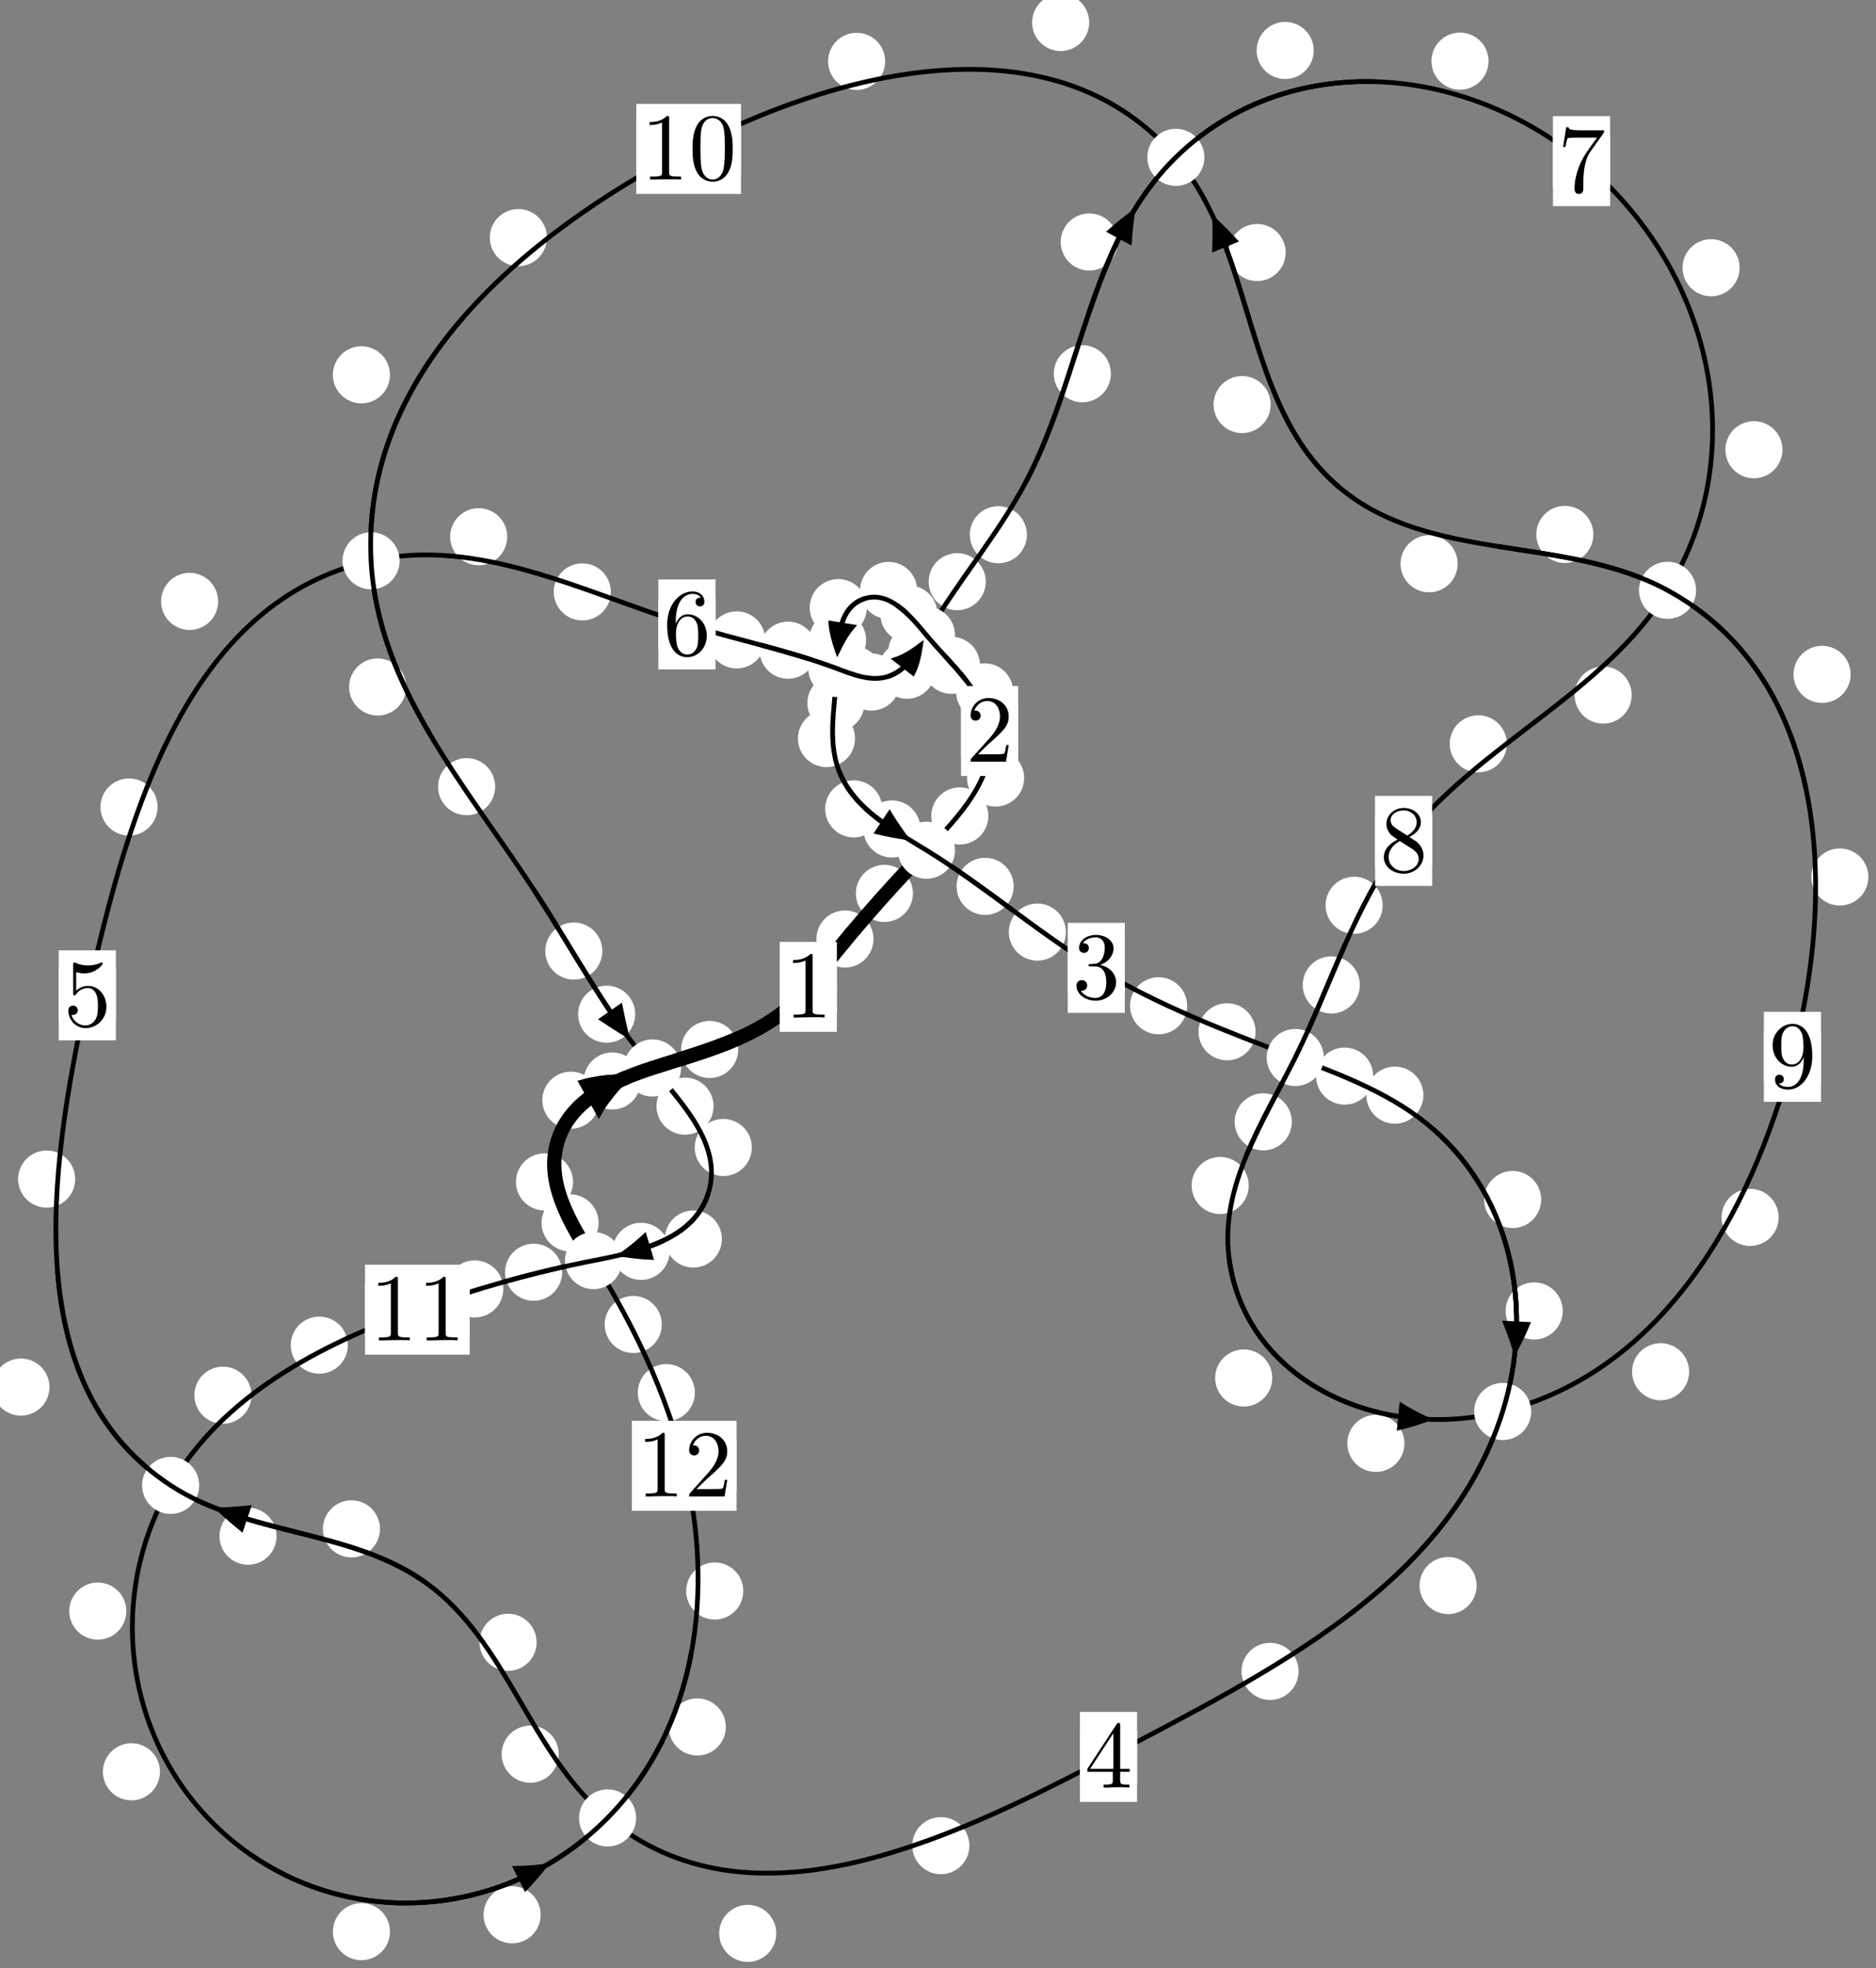 <?xml version="1.0"?>
<!-- Created by MetaPost 1.999 on 2021.07.05:2356 -->
<svg version="1.1" xmlns="http://www.w3.org/2000/svg" xmlns:xlink="http://www.w3.org/1999/xlink" width="196.421" height="206.007" viewBox="0 0 196.421 206.007">
<rect x="0" y="0" width="196.421" height="206.007" fill="#808080" stroke="none"/>
<!-- Original BoundingBox: -97.797104 -116.370438 98.623642 89.636185 -->
  <defs>
    <g transform="scale(0.01,0.01)" id="GLYPHcmr10_48">
      <path style="fill-rule: evenodd;" d="M460 -320C460 -400,455 -480,420 -554C374 -650,292 -666,250 -666C190 -666,117 -640,76 -547C44 -478,39 -400,39 -320C39 -245,43 -155,84 -79C127 2,200 22,249 22C303 22,379 1,423 -94C455 -163,460 -241,460 -320M249 -0C210 -0,151 -25,133 -121C122 -181,122 -273,122 -332C122 -396,122 -462,130 -516C149 -635,224 -644,249 -644C282 -644,348 -626,367 -527C377 -471,377 -395,377 -332C377 -257,377 -189,366 -125C351 -30,294 -0,249 -0"></path>
    </g>
    <g transform="scale(0.01,0.01)" id="GLYPHcmr10_49">
      <path style="fill-rule: evenodd;" d="M294 -640C294 -664,294 -666,271 -666C209 -602,121 -602,89 -602L89 -571C109 -571,168 -571,220 -597L220 -79C220 -43,217 -31,127 -31L95 -31L95 -0L257 -0L130 -3L217 -3L257 -3L297 -3L384 -3L419 -0L419 -31L387 -31C297 -31,294 -42,294 -79"></path>
    </g>
    <g transform="scale(0.01,0.01)" id="GLYPHcmr10_50">
      <path style="fill-rule: evenodd;" d="M127 -77L233 -180C389 -318,449 -372,449 -472C449 -586,359 -666,237 -666C124 -666,50 -574,50 -485C50 -429,100 -429,103 -429C120 -429,155 -441,155 -482C155 -508,137 -534,102 -534C94 -534,92 -534,89 -533C112 -598,166 -635,224 -635C315 -635,358 -554,358 -472C358 -392,308 -313,253 -251L61 -37C50 -26,50 -24,50 -0L421 -0L449 -174L424 -174C419 -144,412 -100,402 -85C395 -77,329 -77,307 -77"></path>
    </g>
    <g transform="scale(0.01,0.01)" id="GLYPHcmr10_51">
      <path style="fill-rule: evenodd;" d="M290 -352C372 -379,430 -449,430 -528C430 -610,342 -666,246 -666C145 -666,69 -606,69 -530C69 -497,91 -478,120 -478C151 -478,171 -500,171 -529C171 -579,124 -579,109 -579C140 -628,206 -641,242 -641C283 -641,338 -619,338 -529C338 -517,336 -459,310 -415C280 -367,246 -364,221 -363C213 -362,189 -360,182 -360C174 -359,167 -358,167 -348C167 -337,174 -337,191 -337L235 -337C317 -337,354 -269,354 -171C354 -35,285 -6,241 -6C198 -6,123 -23,88 -82C123 -77,154 -99,154 -137C154 -173,127 -193,98 -193C74 -193,42 -179,42 -135C42 -44,135 22,244 22C366 22,457 -69,457 -171C457 -253,394 -331,290 -352"></path>
    </g>
    <g transform="scale(0.01,0.01)" id="GLYPHcmr10_52">
      <path style="fill-rule: evenodd;" d="M294 -165L294 -78C294 -42,292 -31,218 -31L197 -31L197 -0L332 -0L238 -3L290 -3L332 -3L374 -3L427 -3L468 -0L468 -31L447 -31C373 -31,371 -42,371 -78L371 -165L471 -165L471 -196L371 -196L371 -651C371 -671,371 -677,355 -677C346 -677,343 -677,335 -665L28 -196L28 -165M300 -196L56 -196L300 -569"></path>
    </g>
    <g transform="scale(0.01,0.01)" id="GLYPHcmr10_53">
      <path style="fill-rule: evenodd;" d="M449 -201C449 -320,367 -420,259 -420C211 -420,168 -404,132 -369L132 -564C152 -558,185 -551,217 -551C340 -551,410 -642,410 -655C410 -661,407 -666,400 -666C399 -666,397 -666,392 -663C372 -654,323 -634,256 -634C216 -634,170 -641,123 -662C115 -665,113 -665,111 -665C101 -665,101 -657,101 -641L101 -345C101 -327,101 -319,115 -319C122 -319,124 -322,128 -328C139 -344,176 -398,257 -398C309 -398,334 -352,342 -334C358 -297,360 -258,360 -208C360 -173,360 -113,336 -71C312 -32,275 -6,229 -6C156 -6,99 -59,82 -118C85 -117,88 -116,99 -116C132 -116,149 -141,149 -165C149 -189,132 -214,99 -214C85 -214,50 -207,50 -161C50 -75,119 22,231 22C347 22,449 -74,449 -201"></path>
    </g>
    <g transform="scale(0.01,0.01)" id="GLYPHcmr10_54">
      <path style="fill-rule: evenodd;" d="M132 -328L132 -352C132 -605,256 -641,307 -641C331 -641,373 -635,395 -601C380 -601,340 -601,340 -556C340 -525,364 -510,386 -510C402 -510,432 -519,432 -558C432 -618,388 -666,305 -666C177 -666,42 -537,42 -316C42 -49,158 22,251 22C362 22,457 -72,457 -204C457 -331,368 -427,257 -427C189 -427,152 -376,132 -328M251 -6C188 -6,158 -66,152 -81C134 -128,134 -208,134 -226C134 -304,166 -404,256 -404C272 -404,318 -404,349 -342C367 -305,367 -254,367 -205C367 -157,367 -107,350 -71C320 -11,274 -6,251 -6"></path>
    </g>
    <g transform="scale(0.01,0.01)" id="GLYPHcmr10_55">
      <path style="fill-rule: evenodd;" d="M476 -609C485 -621,485 -623,485 -644L242 -644C120 -644,118 -657,114 -676L89 -676L56 -470L81 -470C84 -486,93 -549,106 -561C113 -567,191 -567,204 -567L411 -567C400 -551,321 -442,299 -409C209 -274,176 -135,176 -33C176 -23,176 22,222 22C268 22,268 -23,268 -33L268 -84C268 -139,271 -194,279 -248C283 -271,297 -357,341 -419"></path>
    </g>
    <g transform="scale(0.01,0.01)" id="GLYPHcmr10_56">
      <path style="fill-rule: evenodd;" d="M163 -457C117 -487,113 -521,113 -538C113 -599,178 -641,249 -641C322 -641,386 -589,386 -517C386 -460,347 -412,287 -377M309 -362C381 -399,430 -451,430 -517C430 -609,341 -666,250 -666C150 -666,69 -592,69 -499C69 -481,71 -436,113 -389C124 -377,161 -352,186 -335C128 -306,42 -250,42 -151C42 -45,144 22,249 22C362 22,457 -61,457 -168C457 -204,446 -249,408 -291C389 -312,373 -322,309 -362M209 -320L332 -242C360 -223,407 -193,407 -132C407 -58,332 -6,250 -6C164 -6,92 -68,92 -151C92 -209,124 -273,209 -320"></path>
    </g>
    <g transform="scale(0.01,0.01)" id="GLYPHcmr10_57">
      <path style="fill-rule: evenodd;" d="M367 -318L367 -286C367 -52,263 -6,205 -6C188 -6,134 -8,107 -42C151 -42,159 -71,159 -88C159 -119,135 -134,113 -134C97 -134,67 -125,67 -86C67 -19,121 22,206 22C335 22,457 -114,457 -329C457 -598,342 -666,253 -666C198 -666,149 -648,106 -603C65 -558,42 -516,42 -441C42 -316,130 -218,242 -218C303 -218,344 -260,367 -318M243 -241C227 -241,181 -241,150 -304C132 -341,132 -391,132 -440C132 -494,132 -541,153 -578C180 -628,218 -641,253 -641C299 -641,332 -607,349 -562C361 -530,365 -467,365 -421C365 -338,331 -241,243 -241"></path>
    </g>
  </defs>
  <path d="M91.458 98.295C91.458 97.502,91.143 96.742,90.583 96.181C90.022 95.621,89.262 95.306,88.469 95.306C87.676 95.306,86.916 95.621,86.356 96.181C85.795 96.742,85.48 97.502,85.48 98.295C85.48 99.087,85.795 99.848,86.356 100.408C86.916 100.969,87.676 101.284,88.469 101.284C89.262 101.284,90.022 100.969,90.583 100.408C91.143 99.848,91.458 99.087,91.458 98.295Z" style="fill: rgb(100%,100%,100%);stroke: none;"></path>
  <path d="M87.621 103.302C87.621 102.509,87.306 101.749,86.746 101.189C86.185 100.628,85.425 100.313,84.632 100.313C83.84 100.313,83.08 100.628,82.519 101.189C81.959 101.749,81.644 102.509,81.644 103.302C81.644 104.095,81.959 104.855,82.519 105.415C83.08 105.976,83.84 106.291,84.632 106.291C85.425 106.291,86.185 105.976,86.746 105.415C87.306 104.855,87.621 104.095,87.621 103.302Z" style="fill: rgb(100%,100%,100%);stroke: none;"></path>
  <path d="M103.484 85.411C103.484 84.618,103.169 83.858,102.609 83.297C102.049 82.737,101.288 82.422,100.496 82.422C99.703 82.422,98.943 82.737,98.382 83.297C97.822 83.858,97.507 84.618,97.507 85.411C97.507 86.203,97.822 86.963,98.382 87.524C98.943 88.084,99.703 88.399,100.496 88.399C101.288 88.399,102.049 88.084,102.609 87.524C103.169 86.963,103.484 86.203,103.484 85.411Z" style="fill: rgb(100%,100%,100%);stroke: none;"></path>
  <path d="M95.588 93.519C95.588 92.726,95.273 91.966,94.712 91.406C94.152 90.845,93.392 90.53,92.599 90.53C91.806 90.53,91.046 90.845,90.486 91.406C89.925 91.966,89.61 92.726,89.61 93.519C89.61 94.312,89.925 95.072,90.486 95.632C91.046 96.193,91.806 96.508,92.599 96.508C93.392 96.508,94.152 96.193,94.712 95.632C95.273 95.072,95.588 94.312,95.588 93.519Z" style="fill: rgb(100%,100%,100%);stroke: none;"></path>
  <path d="M106.08 72.421C106.08 71.629,105.765 70.868,105.205 70.308C104.644 69.748,103.884 69.433,103.091 69.433C102.299 69.433,101.539 69.748,100.978 70.308C100.418 70.868,100.103 71.629,100.103 72.421C100.103 73.214,100.418 73.974,100.978 74.535C101.539 75.095,102.299 75.41,103.091 75.41C103.884 75.41,104.644 75.095,105.205 74.535C105.765 73.974,106.08 73.214,106.08 72.421Z" style="fill: rgb(100%,100%,100%);stroke: none;"></path>
  <path d="M107.229 81.441C107.229 80.648,106.914 79.888,106.354 79.327C105.793 78.767,105.033 78.452,104.241 78.452C103.448 78.452,102.688 78.767,102.127 79.327C101.567 79.888,101.252 80.648,101.252 81.441C101.252 82.233,101.567 82.994,102.127 83.554C102.688 84.115,103.448 84.43,104.241 84.43C105.033 84.43,105.793 84.115,106.354 83.554C106.914 82.994,107.229 82.233,107.229 81.441Z" style="fill: rgb(100%,100%,100%);stroke: none;"></path>
  <path d="M98.151 64.274C98.151 63.481,97.836 62.721,97.276 62.161C96.715 61.6,95.955 61.285,95.162 61.285C94.37 61.285,93.609 61.6,93.049 62.161C92.488 62.721,92.174 63.481,92.174 64.274C92.174 65.067,92.488 65.827,93.049 66.387C93.609 66.948,94.37 67.263,95.162 67.263C95.955 67.263,96.715 66.948,97.276 66.387C97.836 65.827,98.151 65.067,98.151 64.274Z" style="fill: rgb(100%,100%,100%);stroke: none;"></path>
  <path d="M102.609 69.644C102.609 68.851,102.294 68.091,101.734 67.531C101.173 66.97,100.413 66.655,99.621 66.655C98.828 66.655,98.068 66.97,97.507 67.531C96.947 68.091,96.632 68.851,96.632 69.644C96.632 70.437,96.947 71.197,97.507 71.757C98.068 72.318,98.828 72.633,99.621 72.633C100.413 72.633,101.173 72.318,101.734 71.757C102.294 71.197,102.609 70.437,102.609 69.644Z" style="fill: rgb(100%,100%,100%);stroke: none;"></path>
  <path d="M90.757 63.604C90.757 62.812,90.442 62.052,89.882 61.491C89.321 60.931,88.561 60.616,87.769 60.616C86.976 60.616,86.216 60.931,85.655 61.491C85.095 62.052,84.78 62.812,84.78 63.604C84.78 64.397,85.095 65.157,85.655 65.718C86.216 66.278,86.976 66.593,87.769 66.593C88.561 66.593,89.321 66.278,89.882 65.718C90.442 65.157,90.757 64.397,90.757 63.604Z" style="fill: rgb(100%,100%,100%);stroke: none;"></path>
  <path d="M96.027 61.807C96.027 61.014,95.713 60.254,95.152 59.694C94.592 59.133,93.831 58.818,93.039 58.818C92.246 58.818,91.486 59.133,90.925 59.694C90.365 60.254,90.05 61.014,90.05 61.807C90.05 62.6,90.365 63.36,90.925 63.92C91.486 64.481,92.246 64.796,93.039 64.796C93.831 64.796,94.592 64.481,95.152 63.92C95.713 63.36,96.027 62.6,96.027 61.807Z" style="fill: rgb(100%,100%,100%);stroke: none;"></path>
  <path d="M90.513 73.598C90.513 72.806,90.198 72.045,89.637 71.485C89.077 70.925,88.317 70.61,87.524 70.61C86.731 70.61,85.971 70.925,85.411 71.485C84.85 72.045,84.535 72.806,84.535 73.598C84.535 74.391,84.85 75.151,85.411 75.712C85.971 76.272,86.731 76.587,87.524 76.587C88.317 76.587,89.077 76.272,89.637 75.712C90.198 75.151,90.513 74.391,90.513 73.598Z" style="fill: rgb(100%,100%,100%);stroke: none;"></path>
  <path d="M90.686 66.999C90.686 66.206,90.371 65.446,89.811 64.885C89.25 64.325,88.49 64.01,87.697 64.01C86.904 64.01,86.144 64.325,85.584 64.885C85.023 65.446,84.708 66.206,84.708 66.999C84.708 67.791,85.023 68.551,85.584 69.112C86.144 69.672,86.904 69.987,87.697 69.987C88.49 69.987,89.25 69.672,89.811 69.112C90.371 68.551,90.686 67.791,90.686 66.999Z" style="fill: rgb(100%,100%,100%);stroke: none;"></path>
  <path d="M92.375 84.671C92.375 83.878,92.06 83.118,91.499 82.558C90.939 81.997,90.179 81.682,89.386 81.682C88.593 81.682,87.833 81.997,87.273 82.558C86.712 83.118,86.397 83.878,86.397 84.671C86.397 85.464,86.712 86.224,87.273 86.784C87.833 87.345,88.593 87.66,89.386 87.66C90.179 87.66,90.939 87.345,91.499 86.784C92.06 86.224,92.375 85.464,92.375 84.671Z" style="fill: rgb(100%,100%,100%);stroke: none;"></path>
  <path d="M89.524 77.308C89.524 76.516,89.209 75.755,88.649 75.195C88.089 74.634,87.328 74.319,86.536 74.319C85.743 74.319,84.983 74.634,84.422 75.195C83.862 75.755,83.547 76.516,83.547 77.308C83.547 78.101,83.862 78.861,84.422 79.422C84.983 79.982,85.743 80.297,86.536 80.297C87.328 80.297,88.089 79.982,88.649 79.422C89.209 78.861,89.524 78.101,89.524 77.308Z" style="fill: rgb(100%,100%,100%);stroke: none;"></path>
  <path d="M106.134 92.783C106.134 91.99,105.819 91.23,105.258 90.67C104.698 90.109,103.938 89.794,103.145 89.794C102.352 89.794,101.592 90.109,101.032 90.67C100.471 91.23,100.156 91.99,100.156 92.783C100.156 93.576,100.471 94.336,101.032 94.896C101.592 95.457,102.352 95.772,103.145 95.772C103.938 95.772,104.698 95.457,105.258 94.896C105.819 94.336,106.134 93.576,106.134 92.783Z" style="fill: rgb(100%,100%,100%);stroke: none;"></path>
  <path d="M96.376 86.776C96.376 85.983,96.061 85.223,95.501 84.663C94.94 84.102,94.18 83.787,93.387 83.787C92.595 83.787,91.834 84.102,91.274 84.663C90.714 85.223,90.399 85.983,90.399 86.776C90.399 87.569,90.714 88.329,91.274 88.889C91.834 89.45,92.595 89.765,93.387 89.765C94.18 89.765,94.94 89.45,95.501 88.889C96.061 88.329,96.376 87.569,96.376 86.776Z" style="fill: rgb(100%,100%,100%);stroke: none;"></path>
  <path d="M124.296 105.282C124.296 104.489,123.981 103.729,123.421 103.168C122.86 102.608,122.1 102.293,121.308 102.293C120.515 102.293,119.755 102.608,119.194 103.168C118.634 103.729,118.319 104.489,118.319 105.282C118.319 106.074,118.634 106.834,119.194 107.395C119.755 107.955,120.515 108.27,121.308 108.27C122.1 108.27,122.86 107.955,123.421 107.395C123.981 106.834,124.296 106.074,124.296 105.282Z" style="fill: rgb(100%,100%,100%);stroke: none;"></path>
  <path d="M111.603 97.57C111.603 96.777,111.288 96.017,110.728 95.456C110.167 94.896,109.407 94.581,108.614 94.581C107.822 94.581,107.062 94.896,106.501 95.456C105.941 96.017,105.626 96.777,105.626 97.57C105.626 98.362,105.941 99.122,106.501 99.683C107.062 100.243,107.822 100.558,108.614 100.558C109.407 100.558,110.167 100.243,110.728 99.683C111.288 99.122,111.603 98.362,111.603 97.57Z" style="fill: rgb(100%,100%,100%);stroke: none;"></path>
  <path d="M143.775 112.645C143.775 111.853,143.46 111.093,142.899 110.532C142.339 109.972,141.579 109.657,140.786 109.657C139.993 109.657,139.233 109.972,138.673 110.532C138.112 111.093,137.797 111.853,137.797 112.645C137.797 113.438,138.112 114.198,138.673 114.759C139.233 115.319,139.993 115.634,140.786 115.634C141.579 115.634,142.339 115.319,142.899 114.759C143.46 114.198,143.775 113.438,143.775 112.645Z" style="fill: rgb(100%,100%,100%);stroke: none;"></path>
  <path d="M131.462 108.004C131.462 107.211,131.147 106.451,130.587 105.89C130.027 105.33,129.266 105.015,128.474 105.015C127.681 105.015,126.921 105.33,126.36 105.89C125.8 106.451,125.485 107.211,125.485 108.004C125.485 108.796,125.8 109.557,126.36 110.117C126.921 110.678,127.681 110.993,128.474 110.993C129.266 110.993,130.027 110.678,130.587 110.117C131.147 109.557,131.462 108.796,131.462 108.004Z" style="fill: rgb(100%,100%,100%);stroke: none;"></path>
  <path d="M161.365 125.561C161.365 124.769,161.05 124.009,160.489 123.448C159.929 122.888,159.169 122.573,158.376 122.573C157.583 122.573,156.823 122.888,156.263 123.448C155.702 124.009,155.387 124.769,155.387 125.561C155.387 126.354,155.702 127.114,156.263 127.675C156.823 128.235,157.583 128.55,158.376 128.55C159.169 128.55,159.929 128.235,160.489 127.675C161.05 127.114,161.365 126.354,161.365 125.561Z" style="fill: rgb(100%,100%,100%);stroke: none;"></path>
  <path d="M149.032 114.639C149.032 113.846,148.717 113.086,148.157 112.526C147.596 111.965,146.836 111.65,146.043 111.65C145.251 111.65,144.49 111.965,143.93 112.526C143.369 113.086,143.055 113.846,143.055 114.639C143.055 115.432,143.369 116.192,143.93 116.752C144.49 117.313,145.251 117.628,146.043 117.628C146.836 117.628,147.596 117.313,148.157 116.752C148.717 116.192,149.032 115.432,149.032 114.639Z" style="fill: rgb(100%,100%,100%);stroke: none;"></path>
  <path d="M154.605 165.971C154.605 165.178,154.29 164.418,153.73 163.858C153.169 163.297,152.409 162.982,151.617 162.982C150.824 162.982,150.064 163.297,149.503 163.858C148.943 164.418,148.628 165.178,148.628 165.971C148.628 166.764,148.943 167.524,149.503 168.084C150.064 168.645,150.824 168.96,151.617 168.96C152.409 168.96,153.169 168.645,153.73 168.084C154.29 167.524,154.605 166.764,154.605 165.971Z" style="fill: rgb(100%,100%,100%);stroke: none;"></path>
  <path d="M163.621 137.226C163.621 136.433,163.307 135.673,162.746 135.113C162.186 134.552,161.425 134.237,160.633 134.237C159.84 134.237,159.08 134.552,158.519 135.113C157.959 135.673,157.644 136.433,157.644 137.226C157.644 138.019,157.959 138.779,158.519 139.339C159.08 139.9,159.84 140.215,160.633 140.215C161.425 140.215,162.186 139.9,162.746 139.339C163.307 138.779,163.621 138.019,163.621 137.226Z" style="fill: rgb(100%,100%,100%);stroke: none;"></path>
  <path d="M101.496 193.201C101.496 192.408,101.181 191.648,100.621 191.088C100.06 190.527,99.3 190.212,98.507 190.212C97.715 190.212,96.955 190.527,96.394 191.088C95.834 191.648,95.519 192.408,95.519 193.201C95.519 193.994,95.834 194.754,96.394 195.314C96.955 195.875,97.715 196.19,98.507 196.19C99.3 196.19,100.06 195.875,100.621 195.314C101.181 194.754,101.496 193.994,101.496 193.201Z" style="fill: rgb(100%,100%,100%);stroke: none;"></path>
  <path d="M135.966 174.957C135.966 174.164,135.651 173.404,135.09 172.843C134.53 172.283,133.77 171.968,132.977 171.968C132.184 171.968,131.424 172.283,130.864 172.843C130.303 173.404,129.988 174.164,129.988 174.957C129.988 175.749,130.303 176.51,130.864 177.07C131.424 177.631,132.184 177.946,132.977 177.946C133.77 177.946,134.53 177.631,135.09 177.07C135.651 176.51,135.966 175.749,135.966 174.957Z" style="fill: rgb(100%,100%,100%);stroke: none;"></path>
  <path d="M58.502 183.626C58.502 182.833,58.187 182.073,57.626 181.512C57.066 180.952,56.305 180.637,55.513 180.637C54.72 180.637,53.96 180.952,53.399 181.512C52.839 182.073,52.524 182.833,52.524 183.626C52.524 184.418,52.839 185.179,53.399 185.739C53.96 186.3,54.72 186.614,55.513 186.614C56.305 186.614,57.066 186.3,57.626 185.739C58.187 185.179,58.502 184.418,58.502 183.626Z" style="fill: rgb(100%,100%,100%);stroke: none;"></path>
  <path d="M81.278 202.382C81.278 201.589,80.963 200.829,80.402 200.268C79.842 199.708,79.082 199.393,78.289 199.393C77.496 199.393,76.736 199.708,76.176 200.268C75.615 200.829,75.3 201.589,75.3 202.382C75.3 203.174,75.615 203.935,76.176 204.495C76.736 205.055,77.496 205.37,78.289 205.37C79.082 205.37,79.842 205.055,80.402 204.495C80.963 203.935,81.278 203.174,81.278 202.382Z" style="fill: rgb(100%,100%,100%);stroke: none;"></path>
  <path d="M39.788 160.037C39.788 159.244,39.473 158.484,38.913 157.924C38.352 157.363,37.592 157.048,36.799 157.048C36.007 157.048,35.247 157.363,34.686 157.924C34.126 158.484,33.811 159.244,33.811 160.037C33.811 160.83,34.126 161.59,34.686 162.15C35.247 162.711,36.007 163.026,36.799 163.026C37.592 163.026,38.352 162.711,38.913 162.15C39.473 161.59,39.788 160.83,39.788 160.037Z" style="fill: rgb(100%,100%,100%);stroke: none;"></path>
  <path d="M56.187 171.912C56.187 171.12,55.872 170.359,55.311 169.799C54.751 169.238,53.991 168.923,53.198 168.923C52.405 168.923,51.645 169.238,51.085 169.799C50.524 170.359,50.209 171.12,50.209 171.912C50.209 172.705,50.524 173.465,51.085 174.026C51.645 174.586,52.405 174.901,53.198 174.901C53.991 174.901,54.751 174.586,55.311 174.026C55.872 173.465,56.187 172.705,56.187 171.912Z" style="fill: rgb(100%,100%,100%);stroke: none;"></path>
  <path d="M5.18 145.199C5.18 144.406,4.865 143.646,4.305 143.085C3.744 142.525,2.984 142.21,2.192 142.21C1.399 142.21,0.639 142.525,0.078 143.085C-0.482 143.646,-0.797 144.406,-0.797 145.199C-0.797 145.991,-0.482 146.751,0.078 147.312C0.639 147.872,1.399 148.187,2.192 148.187C2.984 148.187,3.744 147.872,4.305 147.312C4.865 146.751,5.18 145.991,5.18 145.199Z" style="fill: rgb(100%,100%,100%);stroke: none;"></path>
  <path d="M28.958 160.806C28.958 160.014,28.643 159.253,28.082 158.693C27.522 158.132,26.761 157.818,25.969 157.818C25.176 157.818,24.416 158.132,23.855 158.693C23.295 159.253,22.98 160.014,22.98 160.806C22.98 161.599,23.295 162.359,23.855 162.92C24.416 163.48,25.176 163.795,25.969 163.795C26.761 163.795,27.522 163.48,28.082 162.92C28.643 162.359,28.958 161.599,28.958 160.806Z" style="fill: rgb(100%,100%,100%);stroke: none;"></path>
  <path d="M16.498 84.478C16.498 83.685,16.183 82.925,15.622 82.364C15.062 81.804,14.302 81.489,13.509 81.489C12.716 81.489,11.956 81.804,11.396 82.364C10.835 82.925,10.52 83.685,10.52 84.478C10.52 85.27,10.835 86.031,11.396 86.591C11.956 87.152,12.716 87.466,13.509 87.466C14.302 87.466,15.062 87.152,15.622 86.591C16.183 86.031,16.498 85.27,16.498 84.478Z" style="fill: rgb(100%,100%,100%);stroke: none;"></path>
  <path d="M7.873 123.424C7.873 122.631,7.559 121.871,6.998 121.311C6.438 120.75,5.677 120.435,4.885 120.435C4.092 120.435,3.332 120.75,2.771 121.311C2.211 121.871,1.896 122.631,1.896 123.424C1.896 124.217,2.211 124.977,2.771 125.537C3.332 126.098,4.092 126.413,4.885 126.413C5.677 126.413,6.438 126.098,6.998 125.537C7.559 124.977,7.873 124.217,7.873 123.424Z" style="fill: rgb(100%,100%,100%);stroke: none;"></path>
  <path d="M53.109 56.184C53.109 55.391,52.794 54.631,52.233 54.071C51.673 53.51,50.913 53.195,50.12 53.195C49.327 53.195,48.567 53.51,48.007 54.071C47.446 54.631,47.131 55.391,47.131 56.184C47.131 56.977,47.446 57.737,48.007 58.298C48.567 58.858,49.327 59.173,50.12 59.173C50.913 59.173,51.673 58.858,52.233 58.298C52.794 57.737,53.109 56.977,53.109 56.184Z" style="fill: rgb(100%,100%,100%);stroke: none;"></path>
  <path d="M22.842 62.953C22.842 62.161,22.527 61.4,21.967 60.84C21.407 60.279,20.646 59.965,19.854 59.965C19.061 59.965,18.301 60.279,17.74 60.84C17.18 61.4,16.865 62.161,16.865 62.953C16.865 63.746,17.18 64.506,17.74 65.067C18.301 65.627,19.061 65.942,19.854 65.942C20.646 65.942,21.407 65.627,21.967 65.067C22.527 64.506,22.842 63.746,22.842 62.953Z" style="fill: rgb(100%,100%,100%);stroke: none;"></path>
  <path d="M80.123 66.983C80.123 66.191,79.808 65.431,79.247 64.87C78.687 64.31,77.927 63.995,77.134 63.995C76.341 63.995,75.581 64.31,75.021 64.87C74.46 65.431,74.145 66.191,74.145 66.983C74.145 67.776,74.46 68.536,75.021 69.097C75.581 69.657,76.341 69.972,77.134 69.972C77.927 69.972,78.687 69.657,79.247 69.097C79.808 68.536,80.123 67.776,80.123 66.983Z" style="fill: rgb(100%,100%,100%);stroke: none;"></path>
  <path d="M63.957 61.96C63.957 61.167,63.642 60.407,63.081 59.846C62.521 59.286,61.761 58.971,60.968 58.971C60.175 58.971,59.415 59.286,58.855 59.846C58.294 60.407,57.979 61.167,57.979 61.96C57.979 62.752,58.294 63.512,58.855 64.073C59.415 64.633,60.175 64.948,60.968 64.948C61.761 64.948,62.521 64.633,63.081 64.073C63.642 63.512,63.957 62.752,63.957 61.96Z" style="fill: rgb(100%,100%,100%);stroke: none;"></path>
  <path d="M92.373 70.641C92.373 69.849,92.058 69.089,91.497 68.528C90.937 67.968,90.177 67.653,89.384 67.653C88.591 67.653,87.831 67.968,87.271 68.528C86.71 69.089,86.395 69.849,86.395 70.641C86.395 71.434,86.71 72.194,87.271 72.755C87.831 73.315,88.591 73.63,89.384 73.63C90.177 73.63,90.937 73.315,91.497 72.755C92.058 72.194,92.373 71.434,92.373 70.641Z" style="fill: rgb(100%,100%,100%);stroke: none;"></path>
  <path d="M85.498 68.062C85.498 67.269,85.183 66.509,84.622 65.949C84.062 65.388,83.302 65.073,82.509 65.073C81.716 65.073,80.956 65.388,80.396 65.949C79.835 66.509,79.52 67.269,79.52 68.062C79.52 68.855,79.835 69.615,80.396 70.175C80.956 70.736,81.716 71.051,82.509 71.051C83.302 71.051,84.062 70.736,84.622 70.175C85.183 69.615,85.498 68.855,85.498 68.062Z" style="fill: rgb(100%,100%,100%);stroke: none;"></path>
  <path d="M97.943 70.155C97.943 69.362,97.628 68.602,97.068 68.042C96.507 67.481,95.747 67.166,94.954 67.166C94.162 67.166,93.402 67.481,92.841 68.042C92.281 68.602,91.966 69.362,91.966 70.155C91.966 70.948,92.281 71.708,92.841 72.268C93.402 72.829,94.162 73.144,94.954 73.144C95.747 73.144,96.507 72.829,97.068 72.268C97.628 71.708,97.943 70.948,97.943 70.155Z" style="fill: rgb(100%,100%,100%);stroke: none;"></path>
  <path d="M94.229 71.394C94.229 70.601,93.914 69.841,93.354 69.281C92.793 68.72,92.033 68.405,91.24 68.405C90.448 68.405,89.688 68.72,89.127 69.281C88.567 69.841,88.252 70.601,88.252 71.394C88.252 72.187,88.567 72.947,89.127 73.507C89.688 74.068,90.448 74.383,91.24 74.383C92.033 74.383,92.793 74.068,93.354 73.507C93.914 72.947,94.229 72.187,94.229 71.394Z" style="fill: rgb(100%,100%,100%);stroke: none;"></path>
  <path d="M103.21 60.89C103.21 60.098,102.895 59.338,102.335 58.777C101.774 58.217,101.014 57.902,100.221 57.902C99.429 57.902,98.669 58.217,98.108 58.777C97.548 59.338,97.233 60.098,97.233 60.89C97.233 61.683,97.548 62.443,98.108 63.004C98.669 63.564,99.429 63.879,100.221 63.879C101.014 63.879,101.774 63.564,102.335 63.004C102.895 62.443,103.21 61.683,103.21 60.89Z" style="fill: rgb(100%,100%,100%);stroke: none;"></path>
  <path d="M98.977 68.246C98.977 67.453,98.662 66.693,98.101 66.133C97.541 65.572,96.781 65.257,95.988 65.257C95.195 65.257,94.435 65.572,93.875 66.133C93.314 66.693,92.999 67.453,92.999 68.246C92.999 69.039,93.314 69.799,93.875 70.359C94.435 70.92,95.195 71.235,95.988 71.235C96.781 71.235,97.541 70.92,98.101 70.359C98.662 69.799,98.977 69.039,98.977 68.246Z" style="fill: rgb(100%,100%,100%);stroke: none;"></path>
  <path d="M116.312 39.122C116.312 38.329,115.997 37.569,115.437 37.009C114.876 36.448,114.116 36.133,113.323 36.133C112.531 36.133,111.77 36.448,111.21 37.009C110.649 37.569,110.335 38.329,110.335 39.122C110.335 39.915,110.649 40.675,111.21 41.235C111.77 41.796,112.531 42.111,113.323 42.111C114.116 42.111,114.876 41.796,115.437 41.235C115.997 40.675,116.312 39.915,116.312 39.122Z" style="fill: rgb(100%,100%,100%);stroke: none;"></path>
  <path d="M107.518 55.974C107.518 55.181,107.203 54.421,106.642 53.86C106.082 53.3,105.322 52.985,104.529 52.985C103.736 52.985,102.976 53.3,102.416 53.86C101.855 54.421,101.54 55.181,101.54 55.974C101.54 56.766,101.855 57.527,102.416 58.087C102.976 58.648,103.736 58.963,104.529 58.963C105.322 58.963,106.082 58.648,106.642 58.087C107.203 57.527,107.518 56.766,107.518 55.974Z" style="fill: rgb(100%,100%,100%);stroke: none;"></path>
  <path d="M137.55 5.283C137.55 4.49,137.235 3.73,136.674 3.17C136.114 2.609,135.354 2.294,134.561 2.294C133.768 2.294,133.008 2.609,132.448 3.17C131.887 3.73,131.572 4.49,131.572 5.283C131.572 6.076,131.887 6.836,132.448 7.396C133.008 7.957,133.768 8.272,134.561 8.272C135.354 8.272,136.114 7.957,136.674 7.396C137.235 6.836,137.55 6.076,137.55 5.283Z" style="fill: rgb(100%,100%,100%);stroke: none;"></path>
  <path d="M117.036 25.33C117.036 24.537,116.721 23.777,116.161 23.216C115.6 22.656,114.84 22.341,114.047 22.341C113.255 22.341,112.494 22.656,111.934 23.216C111.373 23.777,111.059 24.537,111.059 25.33C111.059 26.122,111.373 26.883,111.934 27.443C112.494 28.004,113.255 28.318,114.047 28.318C114.84 28.318,115.6 28.004,116.161 27.443C116.721 26.883,117.036 26.122,117.036 25.33Z" style="fill: rgb(100%,100%,100%);stroke: none;"></path>
  <path d="M182.143 28.027C182.143 27.235,181.828 26.474,181.267 25.914C180.707 25.353,179.946 25.038,179.154 25.038C178.361 25.038,177.601 25.353,177.04 25.914C176.48 26.474,176.165 27.235,176.165 28.027C176.165 28.82,176.48 29.58,177.04 30.141C177.601 30.701,178.361 31.016,179.154 31.016C179.946 31.016,180.707 30.701,181.267 30.141C181.828 29.58,182.143 28.82,182.143 28.027Z" style="fill: rgb(100%,100%,100%);stroke: none;"></path>
  <path d="M155.852 6.401C155.852 5.608,155.538 4.848,154.977 4.287C154.417 3.727,153.656 3.412,152.864 3.412C152.071 3.412,151.311 3.727,150.75 4.287C150.19 4.848,149.875 5.608,149.875 6.401C149.875 7.193,150.19 7.953,150.75 8.514C151.311 9.074,152.071 9.389,152.864 9.389C153.656 9.389,154.417 9.074,154.977 8.514C155.538 7.953,155.852 7.193,155.852 6.401Z" style="fill: rgb(100%,100%,100%);stroke: none;"></path>
  <path d="M170.844 72.76C170.844 71.968,170.529 71.208,169.968 70.647C169.408 70.087,168.648 69.772,167.855 69.772C167.062 69.772,166.302 70.087,165.742 70.647C165.181 71.208,164.866 71.968,164.866 72.76C164.866 73.553,165.181 74.313,165.742 74.874C166.302 75.434,167.062 75.749,167.855 75.749C168.648 75.749,169.408 75.434,169.968 74.874C170.529 74.313,170.844 73.553,170.844 72.76Z" style="fill: rgb(100%,100%,100%);stroke: none;"></path>
  <path d="M186.627 47.077C186.627 46.285,186.313 45.524,185.752 44.964C185.192 44.403,184.431 44.088,183.639 44.088C182.846 44.088,182.086 44.403,181.525 44.964C180.965 45.524,180.65 46.285,180.65 47.077C180.65 47.87,180.965 48.63,181.525 49.191C182.086 49.751,182.846 50.066,183.639 50.066C184.431 50.066,185.192 49.751,185.752 49.191C186.313 48.63,186.627 47.87,186.627 47.077Z" style="fill: rgb(100%,100%,100%);stroke: none;"></path>
  <path d="M144.768 94.763C144.768 93.97,144.453 93.21,143.892 92.649C143.332 92.089,142.572 91.774,141.779 91.774C140.986 91.774,140.226 92.089,139.666 92.649C139.105 93.21,138.79 93.97,138.79 94.763C138.79 95.555,139.105 96.315,139.666 96.876C140.226 97.436,140.986 97.751,141.779 97.751C142.572 97.751,143.332 97.436,143.892 96.876C144.453 96.315,144.768 95.555,144.768 94.763Z" style="fill: rgb(100%,100%,100%);stroke: none;"></path>
  <path d="M157.767 77.862C157.767 77.07,157.452 76.31,156.892 75.749C156.331 75.189,155.571 74.874,154.779 74.874C153.986 74.874,153.226 75.189,152.665 75.749C152.105 76.31,151.79 77.07,151.79 77.862C151.79 78.655,152.105 79.415,152.665 79.976C153.226 80.536,153.986 80.851,154.779 80.851C155.571 80.851,156.331 80.536,156.892 79.976C157.452 79.415,157.767 78.655,157.767 77.862Z" style="fill: rgb(100%,100%,100%);stroke: none;"></path>
  <path d="M135.255 117.435C135.255 116.642,134.94 115.882,134.379 115.321C133.819 114.761,133.059 114.446,132.266 114.446C131.473 114.446,130.713 114.761,130.153 115.321C129.592 115.882,129.277 116.642,129.277 117.435C129.277 118.227,129.592 118.987,130.153 119.548C130.713 120.108,131.473 120.423,132.266 120.423C133.059 120.423,133.819 120.108,134.379 119.548C134.94 118.987,135.255 118.227,135.255 117.435Z" style="fill: rgb(100%,100%,100%);stroke: none;"></path>
  <path d="M142.377 103.102C142.377 102.309,142.062 101.549,141.501 100.989C140.941 100.428,140.181 100.113,139.388 100.113C138.595 100.113,137.835 100.428,137.275 100.989C136.714 101.549,136.399 102.309,136.399 103.102C136.399 103.895,136.714 104.655,137.275 105.216C137.835 105.776,138.595 106.091,139.388 106.091C140.181 106.091,140.941 105.776,141.501 105.216C142.062 104.655,142.377 103.895,142.377 103.102Z" style="fill: rgb(100%,100%,100%);stroke: none;"></path>
  <path d="M133.207 144.245C133.207 143.452,132.892 142.692,132.332 142.131C131.771 141.571,131.011 141.256,130.219 141.256C129.426 141.256,128.666 141.571,128.105 142.131C127.545 142.692,127.23 143.452,127.23 144.245C127.23 145.037,127.545 145.797,128.105 146.358C128.666 146.918,129.426 147.233,130.219 147.233C131.011 147.233,131.771 146.918,132.332 146.358C132.892 145.797,133.207 145.037,133.207 144.245Z" style="fill: rgb(100%,100%,100%);stroke: none;"></path>
  <path d="M130.741 124.095C130.741 123.303,130.427 122.543,129.866 121.982C129.306 121.422,128.545 121.107,127.753 121.107C126.96 121.107,126.2 121.422,125.639 121.982C125.079 122.543,124.764 123.303,124.764 124.095C124.764 124.888,125.079 125.648,125.639 126.209C126.2 126.769,126.96 127.084,127.753 127.084C128.545 127.084,129.306 126.769,129.866 126.209C130.427 125.648,130.741 124.888,130.741 124.095Z" style="fill: rgb(100%,100%,100%);stroke: none;"></path>
  <path d="M176.857 143.589C176.857 142.796,176.542 142.036,175.981 141.475C175.421 140.915,174.661 140.6,173.868 140.6C173.075 140.6,172.315 140.915,171.755 141.475C171.194 142.036,170.879 142.796,170.879 143.589C170.879 144.381,171.194 145.142,171.755 145.702C172.315 146.263,173.075 146.578,173.868 146.578C174.661 146.578,175.421 146.263,175.981 145.702C176.542 145.142,176.857 144.381,176.857 143.589Z" style="fill: rgb(100%,100%,100%);stroke: none;"></path>
  <path d="M147.044 151.093C147.044 150.3,146.729 149.54,146.168 148.979C145.608 148.419,144.848 148.104,144.055 148.104C143.262 148.104,142.502 148.419,141.942 148.979C141.381 149.54,141.066 150.3,141.066 151.093C141.066 151.885,141.381 152.646,141.942 153.206C142.502 153.767,143.262 154.081,144.055 154.081C144.848 154.081,145.608 153.767,146.168 153.206C146.729 152.646,147.044 151.885,147.044 151.093Z" style="fill: rgb(100%,100%,100%);stroke: none;"></path>
  <path d="M195.624 91.8C195.624 91.007,195.309 90.247,194.748 89.687C194.188 89.126,193.428 88.811,192.635 88.811C191.842 88.811,191.082 89.126,190.522 89.687C189.961 90.247,189.646 91.007,189.646 91.8C189.646 92.593,189.961 93.353,190.522 93.913C191.082 94.474,191.842 94.789,192.635 94.789C193.428 94.789,194.188 94.474,194.748 93.913C195.309 93.353,195.624 92.593,195.624 91.8Z" style="fill: rgb(100%,100%,100%);stroke: none;"></path>
  <path d="M186.229 127.436C186.229 126.643,185.914 125.883,185.354 125.322C184.793 124.762,184.033 124.447,183.24 124.447C182.448 124.447,181.687 124.762,181.127 125.322C180.566 125.883,180.251 126.643,180.251 127.436C180.251 128.228,180.566 128.988,181.127 129.549C181.687 130.109,182.448 130.424,183.24 130.424C184.033 130.424,184.793 130.109,185.354 129.549C185.914 128.988,186.229 128.228,186.229 127.436Z" style="fill: rgb(100%,100%,100%);stroke: none;"></path>
  <path d="M166.831 55.943C166.831 55.151,166.516 54.391,165.956 53.83C165.395 53.27,164.635 52.955,163.842 52.955C163.05 52.955,162.29 53.27,161.729 53.83C161.169 54.391,160.854 55.151,160.854 55.943C160.854 56.736,161.169 57.496,161.729 58.057C162.29 58.617,163.05 58.932,163.842 58.932C164.635 58.932,165.395 58.617,165.956 58.057C166.516 57.496,166.831 56.736,166.831 55.943Z" style="fill: rgb(100%,100%,100%);stroke: none;"></path>
  <path d="M193.765 70.592C193.765 69.799,193.45 69.039,192.89 68.479C192.329 67.918,191.569 67.603,190.777 67.603C189.984 67.603,189.224 67.918,188.663 68.479C188.103 69.039,187.788 69.799,187.788 70.592C187.788 71.385,188.103 72.145,188.663 72.705C189.224 73.266,189.984 73.581,190.777 73.581C191.569 73.581,192.329 73.266,192.89 72.705C193.45 72.145,193.765 71.385,193.765 70.592Z" style="fill: rgb(100%,100%,100%);stroke: none;"></path>
  <path d="M133.039 42.348C133.039 41.555,132.724 40.795,132.163 40.234C131.603 39.674,130.843 39.359,130.05 39.359C129.257 39.359,128.497 39.674,127.937 40.234C127.376 40.795,127.061 41.555,127.061 42.348C127.061 43.14,127.376 43.901,127.937 44.461C128.497 45.022,129.257 45.336,130.05 45.336C130.843 45.336,131.603 45.022,132.163 44.461C132.724 43.901,133.039 43.14,133.039 42.348Z" style="fill: rgb(100%,100%,100%);stroke: none;"></path>
  <path d="M152.616 59.016C152.616 58.223,152.301 57.463,151.741 56.902C151.18 56.342,150.42 56.027,149.627 56.027C148.835 56.027,148.075 56.342,147.514 56.902C146.954 57.463,146.639 58.223,146.639 59.016C146.639 59.808,146.954 60.569,147.514 61.129C148.075 61.69,148.835 62.004,149.627 62.004C150.42 62.004,151.18 61.69,151.741 61.129C152.301 60.569,152.616 59.808,152.616 59.016Z" style="fill: rgb(100%,100%,100%);stroke: none;"></path>
  <path d="M114.042 2.353C114.042 1.56,113.727 0.8,113.166 0.239C112.606 -0.321,111.846 -0.636,111.053 -0.636C110.26 -0.636,109.5 -0.321,108.94 0.239C108.379 0.8,108.064 1.56,108.064 2.353C108.064 3.145,108.379 3.905,108.94 4.466C109.5 5.026,110.26 5.341,111.053 5.341C111.846 5.341,112.606 5.026,113.166 4.466C113.727 3.905,114.042 3.145,114.042 2.353Z" style="fill: rgb(100%,100%,100%);stroke: none;"></path>
  <path d="M134.611 26.434C134.611 25.641,134.296 24.881,133.735 24.32C133.175 23.76,132.415 23.445,131.622 23.445C130.829 23.445,130.069 23.76,129.509 24.32C128.948 24.881,128.633 25.641,128.633 26.434C128.633 27.226,128.948 27.986,129.509 28.547C130.069 29.107,130.829 29.422,131.622 29.422C132.415 29.422,133.175 29.107,133.735 28.547C134.296 27.986,134.611 27.226,134.611 26.434Z" style="fill: rgb(100%,100%,100%);stroke: none;"></path>
  <path d="M57.263 24.872C57.263 24.079,56.948 23.319,56.387 22.758C55.827 22.198,55.067 21.883,54.274 21.883C53.481 21.883,52.721 22.198,52.161 22.758C51.6 23.319,51.285 24.079,51.285 24.872C51.285 25.664,51.6 26.425,52.161 26.985C52.721 27.546,53.481 27.86,54.274 27.86C55.067 27.86,55.827 27.546,56.387 26.985C56.948 26.425,57.263 25.664,57.263 24.872Z" style="fill: rgb(100%,100%,100%);stroke: none;"></path>
  <path d="M92.678 6.424C92.678 5.631,92.363 4.871,91.803 4.31C91.242 3.75,90.482 3.435,89.69 3.435C88.897 3.435,88.137 3.75,87.576 4.31C87.016 4.871,86.701 5.631,86.701 6.424C86.701 7.216,87.016 7.976,87.576 8.537C88.137 9.097,88.897 9.412,89.69 9.412C90.482 9.412,91.242 9.097,91.803 8.537C92.363 7.976,92.678 7.216,92.678 6.424Z" style="fill: rgb(100%,100%,100%);stroke: none;"></path>
  <path d="M42.529 71.912C42.529 71.119,42.214 70.359,41.654 69.799C41.093 69.238,40.333 68.923,39.541 68.923C38.748 68.923,37.988 69.238,37.427 69.799C36.867 70.359,36.552 71.119,36.552 71.912C36.552 72.705,36.867 73.465,37.427 74.025C37.988 74.586,38.748 74.901,39.541 74.901C40.333 74.901,41.093 74.586,41.654 74.025C42.214 73.465,42.529 72.705,42.529 71.912Z" style="fill: rgb(100%,100%,100%);stroke: none;"></path>
  <path d="M40.829 39.237C40.829 38.444,40.514 37.684,39.954 37.123C39.394 36.563,38.633 36.248,37.841 36.248C37.048 36.248,36.288 36.563,35.727 37.123C35.167 37.684,34.852 38.444,34.852 39.237C34.852 40.029,35.167 40.789,35.727 41.35C36.288 41.91,37.048 42.225,37.841 42.225C38.633 42.225,39.394 41.91,39.954 41.35C40.514 40.789,40.829 40.029,40.829 39.237Z" style="fill: rgb(100%,100%,100%);stroke: none;"></path>
  <path d="M63.069 99.557C63.069 98.764,62.754 98.004,62.194 97.443C61.634 96.883,60.873 96.568,60.081 96.568C59.288 96.568,58.528 96.883,57.967 97.443C57.407 98.004,57.092 98.764,57.092 99.557C57.092 100.349,57.407 101.109,57.967 101.67C58.528 102.23,59.288 102.545,60.081 102.545C60.873 102.545,61.634 102.23,62.194 101.67C62.754 101.109,63.069 100.349,63.069 99.557Z" style="fill: rgb(100%,100%,100%);stroke: none;"></path>
  <path d="M51.845 82.347C51.845 81.555,51.53 80.795,50.969 80.234C50.409 79.674,49.648 79.359,48.856 79.359C48.063 79.359,47.303 79.674,46.742 80.234C46.182 80.795,45.867 81.555,45.867 82.347C45.867 83.14,46.182 83.9,46.742 84.461C47.303 85.021,48.063 85.336,48.856 85.336C49.648 85.336,50.409 85.021,50.969 84.461C51.53 83.9,51.845 83.14,51.845 82.347Z" style="fill: rgb(100%,100%,100%);stroke: none;"></path>
  <path d="M74.712 115.79C74.712 114.997,74.397 114.237,73.836 113.676C73.276 113.116,72.516 112.801,71.723 112.801C70.93 112.801,70.17 113.116,69.61 113.676C69.049 114.237,68.734 114.997,68.734 115.79C68.734 116.582,69.049 117.342,69.61 117.903C70.17 118.463,70.93 118.778,71.723 118.778C72.516 118.778,73.276 118.463,73.836 117.903C74.397 117.342,74.712 116.582,74.712 115.79Z" style="fill: rgb(100%,100%,100%);stroke: none;"></path>
  <path d="M66.507 106.165C66.507 105.372,66.192 104.612,65.632 104.052C65.071 103.491,64.311 103.176,63.518 103.176C62.726 103.176,61.966 103.491,61.405 104.052C60.845 104.612,60.53 105.372,60.53 106.165C60.53 106.958,60.845 107.718,61.405 108.278C61.966 108.839,62.726 109.154,63.518 109.154C64.311 109.154,65.071 108.839,65.632 108.278C66.192 107.718,66.507 106.958,66.507 106.165Z" style="fill: rgb(100%,100%,100%);stroke: none;"></path>
  <path d="M75.58 129.697C75.58 128.905,75.265 128.145,74.705 127.584C74.144 127.024,73.384 126.709,72.592 126.709C71.799 126.709,71.039 127.024,70.478 127.584C69.918 128.145,69.603 128.905,69.603 129.697C69.603 130.49,69.918 131.25,70.478 131.811C71.039 132.371,71.799 132.686,72.592 132.686C73.384 132.686,74.144 132.371,74.705 131.811C75.265 131.25,75.58 130.49,75.58 129.697Z" style="fill: rgb(100%,100%,100%);stroke: none;"></path>
  <path d="M78.717 120.117C78.717 119.324,78.402 118.564,77.842 118.003C77.281 117.443,76.521 117.128,75.729 117.128C74.936 117.128,74.176 117.443,73.615 118.003C73.055 118.564,72.74 119.324,72.74 120.117C72.74 120.909,73.055 121.67,73.615 122.23C74.176 122.791,74.936 123.106,75.729 123.106C76.521 123.106,77.281 122.791,77.842 122.23C78.402 121.67,78.717 120.909,78.717 120.117Z" style="fill: rgb(100%,100%,100%);stroke: none;"></path>
  <path d="M58.858 133.175C58.858 132.383,58.543 131.623,57.982 131.062C57.422 130.502,56.662 130.187,55.869 130.187C55.076 130.187,54.316 130.502,53.756 131.062C53.195 131.623,52.88 132.383,52.88 133.175C52.88 133.968,53.195 134.728,53.756 135.289C54.316 135.849,55.076 136.164,55.869 136.164C56.662 136.164,57.422 135.849,57.982 135.289C58.543 134.728,58.858 133.968,58.858 133.175Z" style="fill: rgb(100%,100%,100%);stroke: none;"></path>
  <path d="M70.109 130.99C70.109 130.197,69.794 129.437,69.234 128.876C68.673 128.316,67.913 128.001,67.12 128.001C66.328 128.001,65.567 128.316,65.007 128.876C64.447 129.437,64.132 130.197,64.132 130.99C64.132 131.782,64.447 132.543,65.007 133.103C65.567 133.663,66.328 133.978,67.12 133.978C67.913 133.978,68.673 133.663,69.234 133.103C69.794 132.543,70.109 131.782,70.109 130.99Z" style="fill: rgb(100%,100%,100%);stroke: none;"></path>
  <path d="M36.421 140.807C36.421 140.015,36.106 139.255,35.545 138.694C34.985 138.134,34.225 137.819,33.432 137.819C32.639 137.819,31.879 138.134,31.319 138.694C30.758 139.255,30.443 140.015,30.443 140.807C30.443 141.6,30.758 142.36,31.319 142.921C31.879 143.481,32.639 143.796,33.432 143.796C34.225 143.796,34.985 143.481,35.545 142.921C36.106 142.36,36.421 141.6,36.421 140.807Z" style="fill: rgb(100%,100%,100%);stroke: none;"></path>
  <path d="M52.7 134.922C52.7 134.129,52.385 133.369,51.825 132.809C51.264 132.248,50.504 131.933,49.712 131.933C48.919 131.933,48.159 132.248,47.598 132.809C47.038 133.369,46.723 134.129,46.723 134.922C46.723 135.715,47.038 136.475,47.598 137.035C48.159 137.596,48.919 137.911,49.712 137.911C50.504 137.911,51.264 137.596,51.825 137.035C52.385 136.475,52.7 135.715,52.7 134.922Z" style="fill: rgb(100%,100%,100%);stroke: none;"></path>
  <path d="M13.228 168.645C13.228 167.853,12.913 167.092,12.353 166.532C11.792 165.971,11.032 165.656,10.239 165.656C9.447 165.656,8.686 165.971,8.126 166.532C7.565 167.092,7.251 167.853,7.251 168.645C7.251 169.438,7.565 170.198,8.126 170.759C8.686 171.319,9.447 171.634,10.239 171.634C11.032 171.634,11.792 171.319,12.353 170.759C12.913 170.198,13.228 169.438,13.228 168.645Z" style="fill: rgb(100%,100%,100%);stroke: none;"></path>
  <path d="M26.328 146.047C26.328 145.254,26.013 144.494,25.452 143.934C24.892 143.373,24.132 143.058,23.339 143.058C22.546 143.058,21.786 143.373,21.226 143.934C20.665 144.494,20.35 145.254,20.35 146.047C20.35 146.84,20.665 147.6,21.226 148.16C21.786 148.721,22.546 149.036,23.339 149.036C24.132 149.036,24.892 148.721,25.452 148.16C26.013 147.6,26.328 146.84,26.328 146.047Z" style="fill: rgb(100%,100%,100%);stroke: none;"></path>
  <path d="M40.83 202.202C40.83 201.409,40.515 200.649,39.955 200.089C39.394 199.528,38.634 199.213,37.842 199.213C37.049 199.213,36.289 199.528,35.728 200.089C35.168 200.649,34.853 201.409,34.853 202.202C34.853 202.995,35.168 203.755,35.728 204.315C36.289 204.876,37.049 205.191,37.842 205.191C38.634 205.191,39.394 204.876,39.955 204.315C40.515 203.755,40.83 202.995,40.83 202.202Z" style="fill: rgb(100%,100%,100%);stroke: none;"></path>
  <path d="M16.75 185.467C16.75 184.675,16.435 183.915,15.875 183.354C15.314 182.794,14.554 182.479,13.761 182.479C12.969 182.479,12.208 182.794,11.648 183.354C11.087 183.915,10.772 184.675,10.772 185.467C10.772 186.26,11.087 187.02,11.648 187.581C12.208 188.141,12.969 188.456,13.761 188.456C14.554 188.456,15.314 188.141,15.875 187.581C16.435 187.02,16.75 186.26,16.75 185.467Z" style="fill: rgb(100%,100%,100%);stroke: none;"></path>
  <path d="M75.996 180.774C75.996 179.981,75.681 179.221,75.12 178.66C74.56 178.1,73.8 177.785,73.007 177.785C72.214 177.785,71.454 178.1,70.894 178.66C70.333 179.221,70.018 179.981,70.018 180.774C70.018 181.566,70.333 182.327,70.894 182.887C71.454 183.448,72.214 183.762,73.007 183.762C73.8 183.762,74.56 183.448,75.12 182.887C75.681 182.327,75.996 181.566,75.996 180.774Z" style="fill: rgb(100%,100%,100%);stroke: none;"></path>
  <path d="M56.608 200.436C56.608 199.643,56.293 198.883,55.732 198.323C55.172 197.762,54.412 197.447,53.619 197.447C52.826 197.447,52.066 197.762,51.506 198.323C50.945 198.883,50.63 199.643,50.63 200.436C50.63 201.229,50.945 201.989,51.506 202.549C52.066 203.11,52.826 203.425,53.619 203.425C54.412 203.425,55.172 203.11,55.732 202.549C56.293 201.989,56.608 201.229,56.608 200.436Z" style="fill: rgb(100%,100%,100%);stroke: none;"></path>
  <path d="M72.756 145.779C72.756 144.987,72.441 144.226,71.88 143.666C71.32 143.105,70.56 142.79,69.767 142.79C68.974 142.79,68.214 143.105,67.654 143.666C67.093 144.226,66.778 144.987,66.778 145.779C66.778 146.572,67.093 147.332,67.654 147.893C68.214 148.453,68.974 148.768,69.767 148.768C70.56 148.768,71.32 148.453,71.88 147.893C72.441 147.332,72.756 146.572,72.756 145.779Z" style="fill: rgb(100%,100%,100%);stroke: none;"></path>
  <path d="M77.823 166.544C77.823 165.751,77.508 164.991,76.947 164.431C76.387 163.87,75.627 163.555,74.834 163.555C74.041 163.555,73.281 163.87,72.721 164.431C72.16 164.991,71.845 165.751,71.845 166.544C71.845 167.337,72.16 168.097,72.721 168.657C73.281 169.218,74.041 169.533,74.834 169.533C75.627 169.533,76.387 169.218,76.947 168.657C77.508 168.097,77.823 167.337,77.823 166.544Z" style="fill: rgb(100%,100%,100%);stroke: none;"></path>
  <path d="M62.676 128.01C62.676 127.218,62.361 126.457,61.801 125.897C61.24 125.337,60.48 125.022,59.688 125.022C58.895 125.022,58.135 125.337,57.574 125.897C57.014 126.457,56.699 127.218,56.699 128.01C56.699 128.803,57.014 129.563,57.574 130.124C58.135 130.684,58.895 130.999,59.688 130.999C60.48 130.999,61.24 130.684,61.801 130.124C62.361 129.563,62.676 128.803,62.676 128.01Z" style="fill: rgb(100%,100%,100%);stroke: none;"></path>
  <path d="M69.29 138.644C69.29 137.851,68.975 137.091,68.415 136.531C67.854 135.97,67.094 135.655,66.301 135.655C65.509 135.655,64.749 135.97,64.188 136.531C63.628 137.091,63.313 137.851,63.313 138.644C63.313 139.437,63.628 140.197,64.188 140.757C64.749 141.318,65.509 141.633,66.301 141.633C67.094 141.633,67.854 141.318,68.415 140.757C68.975 140.197,69.29 139.437,69.29 138.644Z" style="fill: rgb(100%,100%,100%);stroke: none;"></path>
  <path d="M62.761 115.167C62.761 114.375,62.446 113.614,61.885 113.054C61.325 112.494,60.565 112.179,59.772 112.179C58.979 112.179,58.219 112.494,57.659 113.054C57.098 113.614,56.783 114.375,56.783 115.167C56.783 115.96,57.098 116.72,57.659 117.281C58.219 117.841,58.979 118.156,59.772 118.156C60.565 118.156,61.325 117.841,61.885 117.281C62.446 116.72,62.761 115.96,62.761 115.167Z" style="fill: rgb(100%,100%,100%);stroke: none;"></path>
  <path d="M59.998 123.721C59.998 122.928,59.683 122.168,59.122 121.607C58.562 121.047,57.802 120.732,57.009 120.732C56.216 120.732,55.456 121.047,54.896 121.607C54.335 122.168,54.02 122.928,54.02 123.721C54.02 124.513,54.335 125.273,54.896 125.834C55.456 126.394,56.216 126.709,57.009 126.709C57.802 126.709,58.562 126.394,59.122 125.834C59.683 125.273,59.998 124.513,59.998 123.721Z" style="fill: rgb(100%,100%,100%);stroke: none;"></path>
  <path d="M77.291 109.857C77.291 109.064,76.976 108.304,76.415 107.744C75.855 107.183,75.095 106.868,74.302 106.868C73.509 106.868,72.749 107.183,72.189 107.744C71.628 108.304,71.313 109.064,71.313 109.857C71.313 110.65,71.628 111.41,72.189 111.97C72.749 112.531,73.509 112.846,74.302 112.846C75.095 112.846,75.855 112.531,76.415 111.97C76.976 111.41,77.291 110.65,77.291 109.857Z" style="fill: rgb(100%,100%,100%);stroke: none;"></path>
  <path d="M67.088 113.157C67.088 112.365,66.773 111.605,66.213 111.044C65.652 110.484,64.892 110.169,64.099 110.169C63.307 110.169,62.547 110.484,61.986 111.044C61.426 111.605,61.111 112.365,61.111 113.157C61.111 113.95,61.426 114.71,61.986 115.271C62.547 115.831,63.307 116.146,64.099 116.146C64.892 116.146,65.652 115.831,66.213 115.271C66.773 114.71,67.088 113.95,67.088 113.157Z" style="fill: rgb(100%,100%,100%);stroke: none;"></path>
  <path d="M84.632 103.302C88.469 98.295,92.599 93.519,97 89C100.496 85.411,104.241 81.441,103.613 76.519C103.091 72.421,99.621 69.644,97 66.487C95.162 64.274,93.039 61.807,90.449 62.69C87.769 63.604,87.697 66.999,87.619 69.979C87.524 73.598,86.536 77.308,87.851 80.706C89.386 84.671,93.387 86.776,97 89C103.145 92.783,108.614 97.57,114.782 101.317C121.308 105.282,128.474 108.004,135.615 110.696C140.786 112.645,146.043 114.639,150.188 118.31C158.376 125.561,160.633 137.226,157.331 147.751C151.617 165.971,132.977 174.957,116.063 183.909C98.507 193.201,78.289 202.382,63.615 190.298C55.513 183.626,53.198 171.912,44.667 165.734C36.799 160.037,25.969 160.806,17.866 155.488C2.192 145.199,4.885 123.424,9.143 104.193C13.509 84.478,19.854 62.953,38.853 58.704C50.12 56.184,60.968 61.96,71.924 65.364C77.134 66.983,82.509 68.062,87.619 69.979C89.384 70.641,91.24 71.394,93.03 70.797C94.954 70.155,95.988 68.246,97 66.487C100.221 60.89,104.529 55.974,107.518 50.246C113.323 39.122,114.047 25.33,123.112 16.471C134.561 5.283,152.864 6.401,165.588 16.868C179.154 28.027,183.639 47.077,174.596 61.792C167.855 72.76,154.779 77.862,146.96 88.026C141.779 94.763,139.388 103.102,135.615 110.696C132.266 117.435,127.753 124.095,128.671 131.599C130.219 144.245,144.055 151.093,157.331 147.751C173.868 143.589,183.24 127.436,187.671 110.63C192.635 91.8,190.777 70.592,174.596 61.792C163.842 55.943,149.627 59.016,140.168 50.962C130.05 42.348,131.622 26.434,123.112 16.471C111.053 2.353,89.69 6.424,72.1 15.586C54.274 24.872,37.841 39.237,38.853 58.704C39.541 71.912,48.856 82.347,56.044 93.367C60.081 99.557,63.518 106.165,68.316 111.793C71.723 115.79,75.729 120.117,74.128 125.004C72.592 129.697,67.12 130.99,62.142 131.957C55.869 133.175,49.712 134.922,43.702 137.095C33.432 140.807,23.339 146.047,17.866 155.488C10.239 168.645,13.761 185.467,26.202 194.113C37.842 202.202,53.619 200.436,63.615 190.298C73.007 180.774,74.834 166.544,71.635 153.434C69.767 145.779,66.301 138.644,62.142 131.957C59.688 128.01,57.009 123.721,58.427 119.331C59.772 115.167,64.099 113.157,68.316 111.793C74.302 109.857,80.794 108.312,84.632 103.302" style="stroke:rgb(0%,0%,0%); stroke-width: 0.498;stroke-linecap: round;stroke-linejoin: round;stroke-miterlimit: 10;fill: none;"></path>
  <path d="M84.632 103.302C88.469 98.295,92.599 93.519,97 89" style="stroke:rgb(0%,0%,0%); stroke-width: 1.494;stroke-linecap: round;stroke-linejoin: round;stroke-miterlimit: 10;fill: none;"></path>
  <path d="M62.142 131.957C59.688 128.01,57.009 123.721,58.427 119.331C59.772 115.167,64.099 113.157,68.316 111.793C74.302 109.857,80.794 108.312,84.632 103.302" style="stroke:rgb(0%,0%,0%); stroke-width: 1.494;stroke-linecap: round;stroke-linejoin: round;stroke-miterlimit: 10;fill: none;"></path>
  <path d="M99.989 89C99.989 88.207,99.674 87.447,99.113 86.887C98.553 86.326,97.793 86.011,97 86.011C96.207 86.011,95.447 86.326,94.887 86.887C94.326 87.447,94.011 88.207,94.011 89C94.011 89.793,94.326 90.553,94.887 91.113C95.447 91.674,96.207 91.989,97 91.989C97.793 91.989,98.553 91.674,99.113 91.113C99.674 90.553,99.989 89.793,99.989 89Z" style="fill: rgb(100%,100%,100%);stroke: none;"></path>
  <path d="M91.646 85.506C93.29 86.806,95.194 87.888,97 89C100.072 90.891,102.976 93.034,105.882 95.172" style="stroke:rgb(0%,0%,0%); stroke-width: 0.498;stroke-linecap: round;stroke-linejoin: round;stroke-miterlimit: 10;fill: none;"></path>
  <path d="M90.608 69.979C90.608 69.187,90.293 68.426,89.732 67.866C89.172 67.305,88.412 66.991,87.619 66.991C86.826 66.991,86.066 67.305,85.506 67.866C84.945 68.426,84.63 69.187,84.63 69.979C84.63 70.772,84.945 71.532,85.506 72.093C86.066 72.653,86.826 72.968,87.619 72.968C88.412 72.968,89.172 72.653,89.732 72.093C90.293 71.532,90.608 70.772,90.608 69.979Z" style="fill: rgb(100%,100%,100%);stroke: none;"></path>
  <path d="M79.809 67.56C82.443 68.272,85.064 69.021,87.619 69.979C88.501 70.31,89.407 70.664,90.315 70.86" style="stroke:rgb(0%,0%,0%); stroke-width: 0.498;stroke-linecap: round;stroke-linejoin: round;stroke-miterlimit: 10;fill: none;"></path>
  <path d="M138.603 110.696C138.603 109.903,138.288 109.143,137.728 108.583C137.167 108.022,136.407 107.707,135.615 107.707C134.822 107.707,134.062 108.022,133.501 108.583C132.941 109.143,132.626 109.903,132.626 110.696C132.626 111.489,132.941 112.249,133.501 112.809C134.062 113.37,134.822 113.685,135.615 113.685C136.407 113.685,137.167 113.37,137.728 112.809C138.288 112.249,138.603 111.489,138.603 110.696Z" style="fill: rgb(100%,100%,100%);stroke: none;"></path>
  <path d="M140.759 99.04C139.042 102.916,137.501 106.899,135.615 110.696C133.94 114.065,131.975 117.415,130.543 120.861" style="stroke:rgb(0%,0%,0%); stroke-width: 0.498;stroke-linecap: round;stroke-linejoin: round;stroke-miterlimit: 10;fill: none;"></path>
  <path d="M66.604 190.298C66.604 189.505,66.289 188.745,65.729 188.185C65.168 187.624,64.408 187.309,63.615 187.309C62.823 187.309,62.063 187.624,61.502 188.185C60.942 188.745,60.627 189.505,60.627 190.298C60.627 191.091,60.942 191.851,61.502 192.411C62.063 192.972,62.823 193.287,63.615 193.287C64.408 193.287,65.168 192.972,65.729 192.411C66.289 191.851,66.604 191.091,66.604 190.298Z" style="fill: rgb(100%,100%,100%);stroke: none;"></path>
  <path d="M45.525 199.041C52.174 198.343,58.617 195.367,63.615 190.298C68.311 185.536,71.116 179.597,72.347 173.211" style="stroke:rgb(0%,0%,0%); stroke-width: 0.498;stroke-linecap: round;stroke-linejoin: round;stroke-miterlimit: 10;fill: none;"></path>
  <path d="M41.842 58.704C41.842 57.911,41.527 57.151,40.967 56.591C40.406 56.03,39.646 55.715,38.853 55.715C38.061 55.715,37.301 56.03,36.74 56.591C36.18 57.151,35.865 57.911,35.865 58.704C35.865 59.497,36.18 60.257,36.74 60.817C37.301 61.378,38.061 61.693,38.853 61.693C39.646 61.693,40.406 61.378,40.967 60.817C41.527 60.257,41.842 59.497,41.842 58.704Z" style="fill: rgb(100%,100%,100%);stroke: none;"></path>
  <path d="M48.412 33.327C42.202 40.512,38.347 48.97,38.853 58.704C39.197 65.308,41.698 71.219,45.011 76.856" style="stroke:rgb(0%,0%,0%); stroke-width: 0.498;stroke-linecap: round;stroke-linejoin: round;stroke-miterlimit: 10;fill: none;"></path>
  <path d="M99.989 66.487C99.989 65.695,99.674 64.935,99.113 64.374C98.553 63.814,97.793 63.499,97 63.499C96.207 63.499,95.447 63.814,94.887 64.374C94.326 64.935,94.011 65.695,94.011 66.487C94.011 67.28,94.326 68.04,94.887 68.601C95.447 69.161,96.207 69.476,97 69.476C97.793 69.476,98.553 69.161,99.113 68.601C99.674 68.04,99.989 67.28,99.989 66.487Z" style="fill: rgb(100%,100%,100%);stroke: none;"></path>
  <path d="M101.094 71.15C99.833 69.549,98.31 68.066,97 66.487C96.081 65.381,95.091 64.211,94.006 63.428" style="stroke:rgb(0%,0%,0%); stroke-width: 0.498;stroke-linecap: round;stroke-linejoin: round;stroke-miterlimit: 10;fill: none;"></path>
  <path d="M177.585 61.792C177.585 60.999,177.27 60.239,176.709 59.679C176.149 59.118,175.389 58.803,174.596 58.803C173.803 58.803,173.043 59.118,172.483 59.679C171.922 60.239,171.607 60.999,171.607 61.792C171.607 62.585,171.922 63.345,172.483 63.905C173.043 64.466,173.803 64.781,174.596 64.781C175.389 64.781,176.149 64.466,176.709 63.905C177.27 63.345,177.585 62.585,177.585 61.792Z" style="fill: rgb(100%,100%,100%);stroke: none;"></path>
  <path d="M189.063 82.45C187.196 73.694,182.686 66.192,174.596 61.792C169.219 58.868,162.977 58.174,156.897 57.204" style="stroke:rgb(0%,0%,0%); stroke-width: 0.498;stroke-linecap: round;stroke-linejoin: round;stroke-miterlimit: 10;fill: none;"></path>
  <path d="M160.32 147.751C160.32 146.958,160.005 146.198,159.445 145.638C158.884 145.077,158.124 144.762,157.331 144.762C156.539 144.762,155.779 145.077,155.218 145.638C154.658 146.198,154.343 146.958,154.343 147.751C154.343 148.544,154.658 149.304,155.218 149.864C155.779 150.425,156.539 150.74,157.331 150.74C158.124 150.74,158.884 150.425,159.445 149.864C160.005 149.304,160.32 148.544,160.32 147.751Z" style="fill: rgb(100%,100%,100%);stroke: none;"></path>
  <path d="M158.068 131.803C159.243 136.941,158.982 142.489,157.331 147.751C154.474 156.861,148.385 163.663,140.897 169.306" style="stroke:rgb(0%,0%,0%); stroke-width: 0.498;stroke-linecap: round;stroke-linejoin: round;stroke-miterlimit: 10;fill: none;"></path>
  <path d="M126.101 16.471C126.101 15.678,125.786 14.918,125.226 14.358C124.665 13.797,123.905 13.482,123.112 13.482C122.32 13.482,121.56 13.797,120.999 14.358C120.439 14.918,120.124 15.678,120.124 16.471C120.124 17.264,120.439 18.024,120.999 18.584C121.56 19.145,122.32 19.46,123.112 19.46C123.905 19.46,124.665 19.145,125.226 18.584C125.786 18.024,126.101 17.264,126.101 16.471Z" style="fill: rgb(100%,100%,100%);stroke: none;"></path>
  <path d="M114.093 32.509C116.133 26.563,118.58 20.9,123.112 16.471C128.837 10.877,136.275 8.359,143.872 8.549" style="stroke:rgb(0%,0%,0%); stroke-width: 0.498;stroke-linecap: round;stroke-linejoin: round;stroke-miterlimit: 10;fill: none;"></path>
  <path d="M71.305 111.793C71.305 111.001,70.99 110.24,70.43 109.68C69.869 109.12,69.109 108.805,68.316 108.805C67.524 108.805,66.763 109.12,66.203 109.68C65.642 110.24,65.328 111.001,65.328 111.793C65.328 112.586,65.642 113.346,66.203 113.907C66.763 114.467,67.524 114.782,68.316 114.782C69.109 114.782,69.869 114.467,70.43 113.907C70.99 113.346,71.305 112.586,71.305 111.793Z" style="fill: rgb(100%,100%,100%);stroke: none;"></path>
  <path d="M62.295 114.512C64.072 113.319,66.208 112.475,68.316 111.793C71.309 110.825,74.429 109.955,77.279 108.7" style="stroke:rgb(0%,0%,0%); stroke-width: 1.494;stroke-linecap: round;stroke-linejoin: round;stroke-miterlimit: 10;fill: none;"></path>
  <path d="M20.855 155.488C20.855 154.695,20.54 153.935,19.98 153.374C19.419 152.814,18.659 152.499,17.866 152.499C17.074 152.499,16.314 152.814,15.753 153.374C15.193 153.935,14.878 154.695,14.878 155.488C14.878 156.28,15.193 157.041,15.753 157.601C16.314 158.161,17.074 158.476,17.866 158.476C18.659 158.476,19.419 158.161,19.98 157.601C20.54 157.041,20.855 156.28,20.855 155.488Z" style="fill: rgb(100%,100%,100%);stroke: none;"></path>
  <path d="M31.355 160.469C26.651 159.284,21.918 158.147,17.866 155.488C10.029 150.343,6.784 142.327,6.03 133.193" style="stroke:rgb(0%,0%,0%); stroke-width: 0.498;stroke-linecap: round;stroke-linejoin: round;stroke-miterlimit: 10;fill: none;"></path>
  <path d="M65.131 131.957C65.131 131.164,64.816 130.404,64.255 129.843C63.695 129.283,62.935 128.968,62.142 128.968C61.349 128.968,60.589 129.283,60.029 129.843C59.468 130.404,59.153 131.164,59.153 131.957C59.153 132.749,59.468 133.51,60.029 134.07C60.589 134.631,61.349 134.945,62.142 134.945C62.935 134.945,63.695 134.631,64.255 134.07C64.816 133.51,65.131 132.749,65.131 131.957Z" style="fill: rgb(100%,100%,100%);stroke: none;"></path>
  <path d="M69.426 129.878C67.244 130.908,64.631 131.473,62.142 131.957C59.005 132.566,55.898 133.307,52.823 134.168" style="stroke:rgb(0%,0%,0%); stroke-width: 0.498;stroke-linecap: round;stroke-linejoin: round;stroke-miterlimit: 10;fill: none;"></path>
  <path d="M58.427 119.331C59.503 116,62.488 114.048,65.798 112.701" style="stroke:rgb(0%,0%,0%); stroke-width: 0.498;stroke-linecap: round;stroke-linejoin: round;stroke-miterlimit: 10;fill: none;"></path>
  <path d="M62.7 116.626C63.481 115.21,64.578 113.905,65.798 112.701C64.084 112.69,62.386 112.837,60.832 113.286Z" style="stroke:rgb(0%,0%,0%); stroke-width: 0.498;fill: rgb(0%,0%,0%);"></path>
  <path d="M58.427 119.331C59.503 116,62.488 114.048,65.798 112.701" style="stroke:rgb(0%,0%,0%); stroke-width: 0.498;stroke-linecap: round;stroke-linejoin: round;stroke-miterlimit: 10;fill: none;"></path>
  <path d="M63.804 114.943C64.399 114.159,65.077 113.413,65.798 112.701C64.785 112.695,63.778 112.743,62.803 112.877Z" style="stroke:rgb(0%,0%,0%); stroke-width: 0.498;fill: rgb(0%,0%,0%);"></path>
  <path d="M90.449 62.69C88.305 63.422,87.83 65.74,87.686 68.164" style="stroke:rgb(0%,0%,0%); stroke-width: 0.498;stroke-linecap: round;stroke-linejoin: round;stroke-miterlimit: 10;fill: none;"></path>
  <path d="M86.995 65.245C87.064 66.178,87.343 67.174,87.686 68.164C88.144 67.221,88.651 66.32,89.262 65.612Z" style="stroke:rgb(0%,0%,0%); stroke-width: 0.498;fill: rgb(0%,0%,0%);"></path>
  <path d="M87.851 80.706C89.079 83.878,91.885 85.86,94.809 87.664" style="stroke:rgb(0%,0%,0%); stroke-width: 0.498;stroke-linecap: round;stroke-linejoin: round;stroke-miterlimit: 10;fill: none;"></path>
  <path d="M91.864 87.091C92.826 87.325,93.816 87.503,94.809 87.664C94.22 86.848,93.646 86.022,93.132 85.177Z" style="stroke:rgb(0%,0%,0%); stroke-width: 0.498;fill: rgb(0%,0%,0%);"></path>
  <path d="M150.188 118.31C156.739 124.111,159.493 132.737,158.642 141.344" style="stroke:rgb(0%,0%,0%); stroke-width: 0.498;stroke-linecap: round;stroke-linejoin: round;stroke-miterlimit: 10;fill: none;"></path>
  <path d="M157.634 138.518C158.014 139.439,158.351 140.382,158.642 141.344C159.116 140.458,159.545 139.553,159.928 138.633Z" style="stroke:rgb(0%,0%,0%); stroke-width: 0.498;fill: rgb(0%,0%,0%);"></path>
  <path d="M44.667 165.734C38.373 161.177,30.182 160.757,23.01 158.049" style="stroke:rgb(0%,0%,0%); stroke-width: 0.498;stroke-linecap: round;stroke-linejoin: round;stroke-miterlimit: 10;fill: none;"></path>
  <path d="M26.003 157.842C25.004 157.943,24.006 158.017,23.01 158.049C23.737 158.731,24.495 159.385,25.272 160.019Z" style="stroke:rgb(0%,0%,0%); stroke-width: 0.498;fill: rgb(0%,0%,0%);"></path>
  <path d="M93.03 70.797C94.57 70.283,95.539 68.959,96.383 67.549" style="stroke:rgb(0%,0%,0%); stroke-width: 0.498;stroke-linecap: round;stroke-linejoin: round;stroke-miterlimit: 10;fill: none;"></path>
  <path d="M95.589 70.442C96.024 69.572,96.233 68.567,96.383 67.549C95.557 68.162,94.699 68.725,93.776 69.033Z" style="stroke:rgb(0%,0%,0%); stroke-width: 0.498;fill: rgb(0%,0%,0%);"></path>
  <path d="M107.518 50.246C112.162 41.347,113.554 30.74,118.567 22.317" style="stroke:rgb(0%,0%,0%); stroke-width: 0.498;stroke-linecap: round;stroke-linejoin: round;stroke-miterlimit: 10;fill: none;"></path>
  <path d="M118.258 25.302C118.323 24.301,118.423 23.306,118.567 22.317C117.766 22.915,116.992 23.548,116.239 24.209Z" style="stroke:rgb(0%,0%,0%); stroke-width: 0.498;fill: rgb(0%,0%,0%);"></path>
  <path d="M128.671 131.599C129.909 141.716,139.012 148.122,149.401 148.568" style="stroke:rgb(0%,0%,0%); stroke-width: 0.498;stroke-linecap: round;stroke-linejoin: round;stroke-miterlimit: 10;fill: none;"></path>
  <path d="M146.53 149.437C147.493 149.204,148.452 148.915,149.401 148.568C148.485 148.142,147.602 147.669,146.757 147.152Z" style="stroke:rgb(0%,0%,0%); stroke-width: 0.498;fill: rgb(0%,0%,0%);"></path>
  <path d="M140.168 50.962C132.073 44.071,131.461 32.507,127.182 23.057" style="stroke:rgb(0%,0%,0%); stroke-width: 0.498;stroke-linecap: round;stroke-linejoin: round;stroke-miterlimit: 10;fill: none;"></path>
  <path d="M129.298 25.184C128.612 24.45,127.909 23.738,127.182 23.057C127.215 24.052,127.208 25.053,127.175 26.057Z" style="stroke:rgb(0%,0%,0%); stroke-width: 0.498;fill: rgb(0%,0%,0%);"></path>
  <path d="M56.044 93.367C59.273 98.319,62.119 103.538,65.585 108.31" style="stroke:rgb(0%,0%,0%); stroke-width: 0.498;stroke-linecap: round;stroke-linejoin: round;stroke-miterlimit: 10;fill: none;"></path>
  <path d="M63.059 106.691C63.892 107.246,64.733 107.787,65.585 108.31C65.352 107.338,65.14 106.36,64.944 105.379Z" style="stroke:rgb(0%,0%,0%); stroke-width: 0.498;fill: rgb(0%,0%,0%);"></path>
  <path d="M74.128 125.004C72.899 128.759,69.151 130.337,65.153 131.313" style="stroke:rgb(0%,0%,0%); stroke-width: 0.498;stroke-linecap: round;stroke-linejoin: round;stroke-miterlimit: 10;fill: none;"></path>
  <path d="M67.483 129.423C66.761 130.087,65.971 130.714,65.153 131.313C66.155 131.468,67.157 131.583,68.137 131.624Z" style="stroke:rgb(0%,0%,0%); stroke-width: 0.498;fill: rgb(0%,0%,0%);"></path>
  <path d="M26.202 194.113C35.514 200.584,47.474 200.748,57.003 195.364" style="stroke:rgb(0%,0%,0%); stroke-width: 0.498;stroke-linecap: round;stroke-linejoin: round;stroke-miterlimit: 10;fill: none;"></path>
  <path d="M55.038 197.631C55.728 196.912,56.384 196.156,57.003 195.364C56.006 195.486,55.007 195.557,54.011 195.578Z" style="stroke:rgb(0%,0%,0%); stroke-width: 0.498;fill: rgb(0%,0%,0%);"></path>
  <path d="M81.642 106.012L87.623 106.012L87.623 98.592L81.642 98.592Z" style="fill: rgb(100%,100%,100%);stroke: none;"></path>
  <path d="M81.642 108.012L87.623 108.012L87.623 100.592L81.642 100.592Z" style="fill: rgb(100%,100%,100%);stroke: none;"></path>
  <g transform="translate(82.142 106.512)" style="fill: rgb(0%,0%,0%);">
    <use xlink:href="#GLYPHcmr10_49"></use>
  </g>
  <path d="M100.623 79.229L106.604 79.229L106.604 71.809L100.623 71.809Z" style="fill: rgb(100%,100%,100%);stroke: none;"></path>
  <path d="M100.623 81.229L106.604 81.229L106.604 73.809L100.623 73.809Z" style="fill: rgb(100%,100%,100%);stroke: none;"></path>
  <g transform="translate(101.123 79.729)" style="fill: rgb(0%,0%,0%);">
    <use xlink:href="#GLYPHcmr10_50"></use>
  </g>
  <path d="M111.791 104.027L117.772 104.027L117.772 96.606L111.791 96.606Z" style="fill: rgb(100%,100%,100%);stroke: none;"></path>
  <path d="M111.791 106.027L117.772 106.027L117.772 98.606L111.791 98.606Z" style="fill: rgb(100%,100%,100%);stroke: none;"></path>
  <g transform="translate(112.291 104.527)" style="fill: rgb(0%,0%,0%);">
    <use xlink:href="#GLYPHcmr10_51"></use>
  </g>
  <path d="M113.072 186.619L119.054 186.619L119.054 179.199L113.072 179.199Z" style="fill: rgb(100%,100%,100%);stroke: none;"></path>
  <path d="M113.072 188.619L119.054 188.619L119.054 181.199L113.072 181.199Z" style="fill: rgb(100%,100%,100%);stroke: none;"></path>
  <g transform="translate(113.572 187.119)" style="fill: rgb(0%,0%,0%);">
    <use xlink:href="#GLYPHcmr10_52"></use>
  </g>
  <path d="M6.153 106.903L12.134 106.903L12.134 99.482L6.153 99.482Z" style="fill: rgb(100%,100%,100%);stroke: none;"></path>
  <path d="M6.153 108.903L12.134 108.903L12.134 101.482L6.153 101.482Z" style="fill: rgb(100%,100%,100%);stroke: none;"></path>
  <g transform="translate(6.653 107.403)" style="fill: rgb(0%,0%,0%);">
    <use xlink:href="#GLYPHcmr10_53"></use>
  </g>
  <path d="M68.933 68.074L74.914 68.074L74.914 60.654L68.933 60.654Z" style="fill: rgb(100%,100%,100%);stroke: none;"></path>
  <path d="M68.933 70.074L74.914 70.074L74.914 62.654L68.933 62.654Z" style="fill: rgb(100%,100%,100%);stroke: none;"></path>
  <g transform="translate(69.433 68.574)" style="fill: rgb(0%,0%,0%);">
    <use xlink:href="#GLYPHcmr10_54"></use>
  </g>
  <path d="M162.597 19.578L168.578 19.578L168.578 12.157L162.597 12.157Z" style="fill: rgb(100%,100%,100%);stroke: none;"></path>
  <path d="M162.597 21.578L168.578 21.578L168.578 14.157L162.597 14.157Z" style="fill: rgb(100%,100%,100%);stroke: none;"></path>
  <g transform="translate(163.097 20.078)" style="fill: rgb(0%,0%,0%);">
    <use xlink:href="#GLYPHcmr10_55"></use>
  </g>
  <path d="M143.97 90.737L149.951 90.737L149.951 83.316L143.97 83.316Z" style="fill: rgb(100%,100%,100%);stroke: none;"></path>
  <path d="M143.97 92.737L149.951 92.737L149.951 85.316L143.97 85.316Z" style="fill: rgb(100%,100%,100%);stroke: none;"></path>
  <g transform="translate(144.47 91.237)" style="fill: rgb(0%,0%,0%);">
    <use xlink:href="#GLYPHcmr10_56"></use>
  </g>
  <path d="M184.68 113.34L190.661 113.34L190.661 105.92L184.68 105.92Z" style="fill: rgb(100%,100%,100%);stroke: none;"></path>
  <path d="M184.68 115.34L190.661 115.34L190.661 107.92L184.68 107.92Z" style="fill: rgb(100%,100%,100%);stroke: none;"></path>
  <g transform="translate(185.18 113.84)" style="fill: rgb(0%,0%,0%);">
    <use xlink:href="#GLYPHcmr10_57"></use>
  </g>
  <path d="M66.619 18.296L77.582 18.296L77.582 10.876L66.619 10.876Z" style="fill: rgb(100%,100%,100%);stroke: none;"></path>
  <path d="M66.619 20.296L77.582 20.296L77.582 12.876L66.619 12.876Z" style="fill: rgb(100%,100%,100%);stroke: none;"></path>
  <g transform="translate(67.119 18.796)" style="fill: rgb(0%,0%,0%);">
    <use xlink:href="#GLYPHcmr10_49"></use>
    <use xlink:href="#GLYPHcmr10_48" x="5"></use>
  </g>
  <path d="M38.221 139.805L49.183 139.805L49.183 132.384L38.221 132.384Z" style="fill: rgb(100%,100%,100%);stroke: none;"></path>
  <path d="M38.221 141.805L49.183 141.805L49.183 134.384L38.221 134.384Z" style="fill: rgb(100%,100%,100%);stroke: none;"></path>
  <g transform="translate(38.721 140.305)" style="fill: rgb(0%,0%,0%);">
    <use xlink:href="#GLYPHcmr10_49"></use>
    <use xlink:href="#GLYPHcmr10_49" x="5"></use>
  </g>
  <path d="M66.154 156.144L77.116 156.144L77.116 148.724L66.154 148.724Z" style="fill: rgb(100%,100%,100%);stroke: none;"></path>
  <path d="M66.154 158.144L77.116 158.144L77.116 150.724L66.154 150.724Z" style="fill: rgb(100%,100%,100%);stroke: none;"></path>
  <g transform="translate(66.654 156.644)" style="fill: rgb(0%,0%,0%);">
    <use xlink:href="#GLYPHcmr10_49"></use>
    <use xlink:href="#GLYPHcmr10_50" x="5"></use>
  </g>
</svg>
